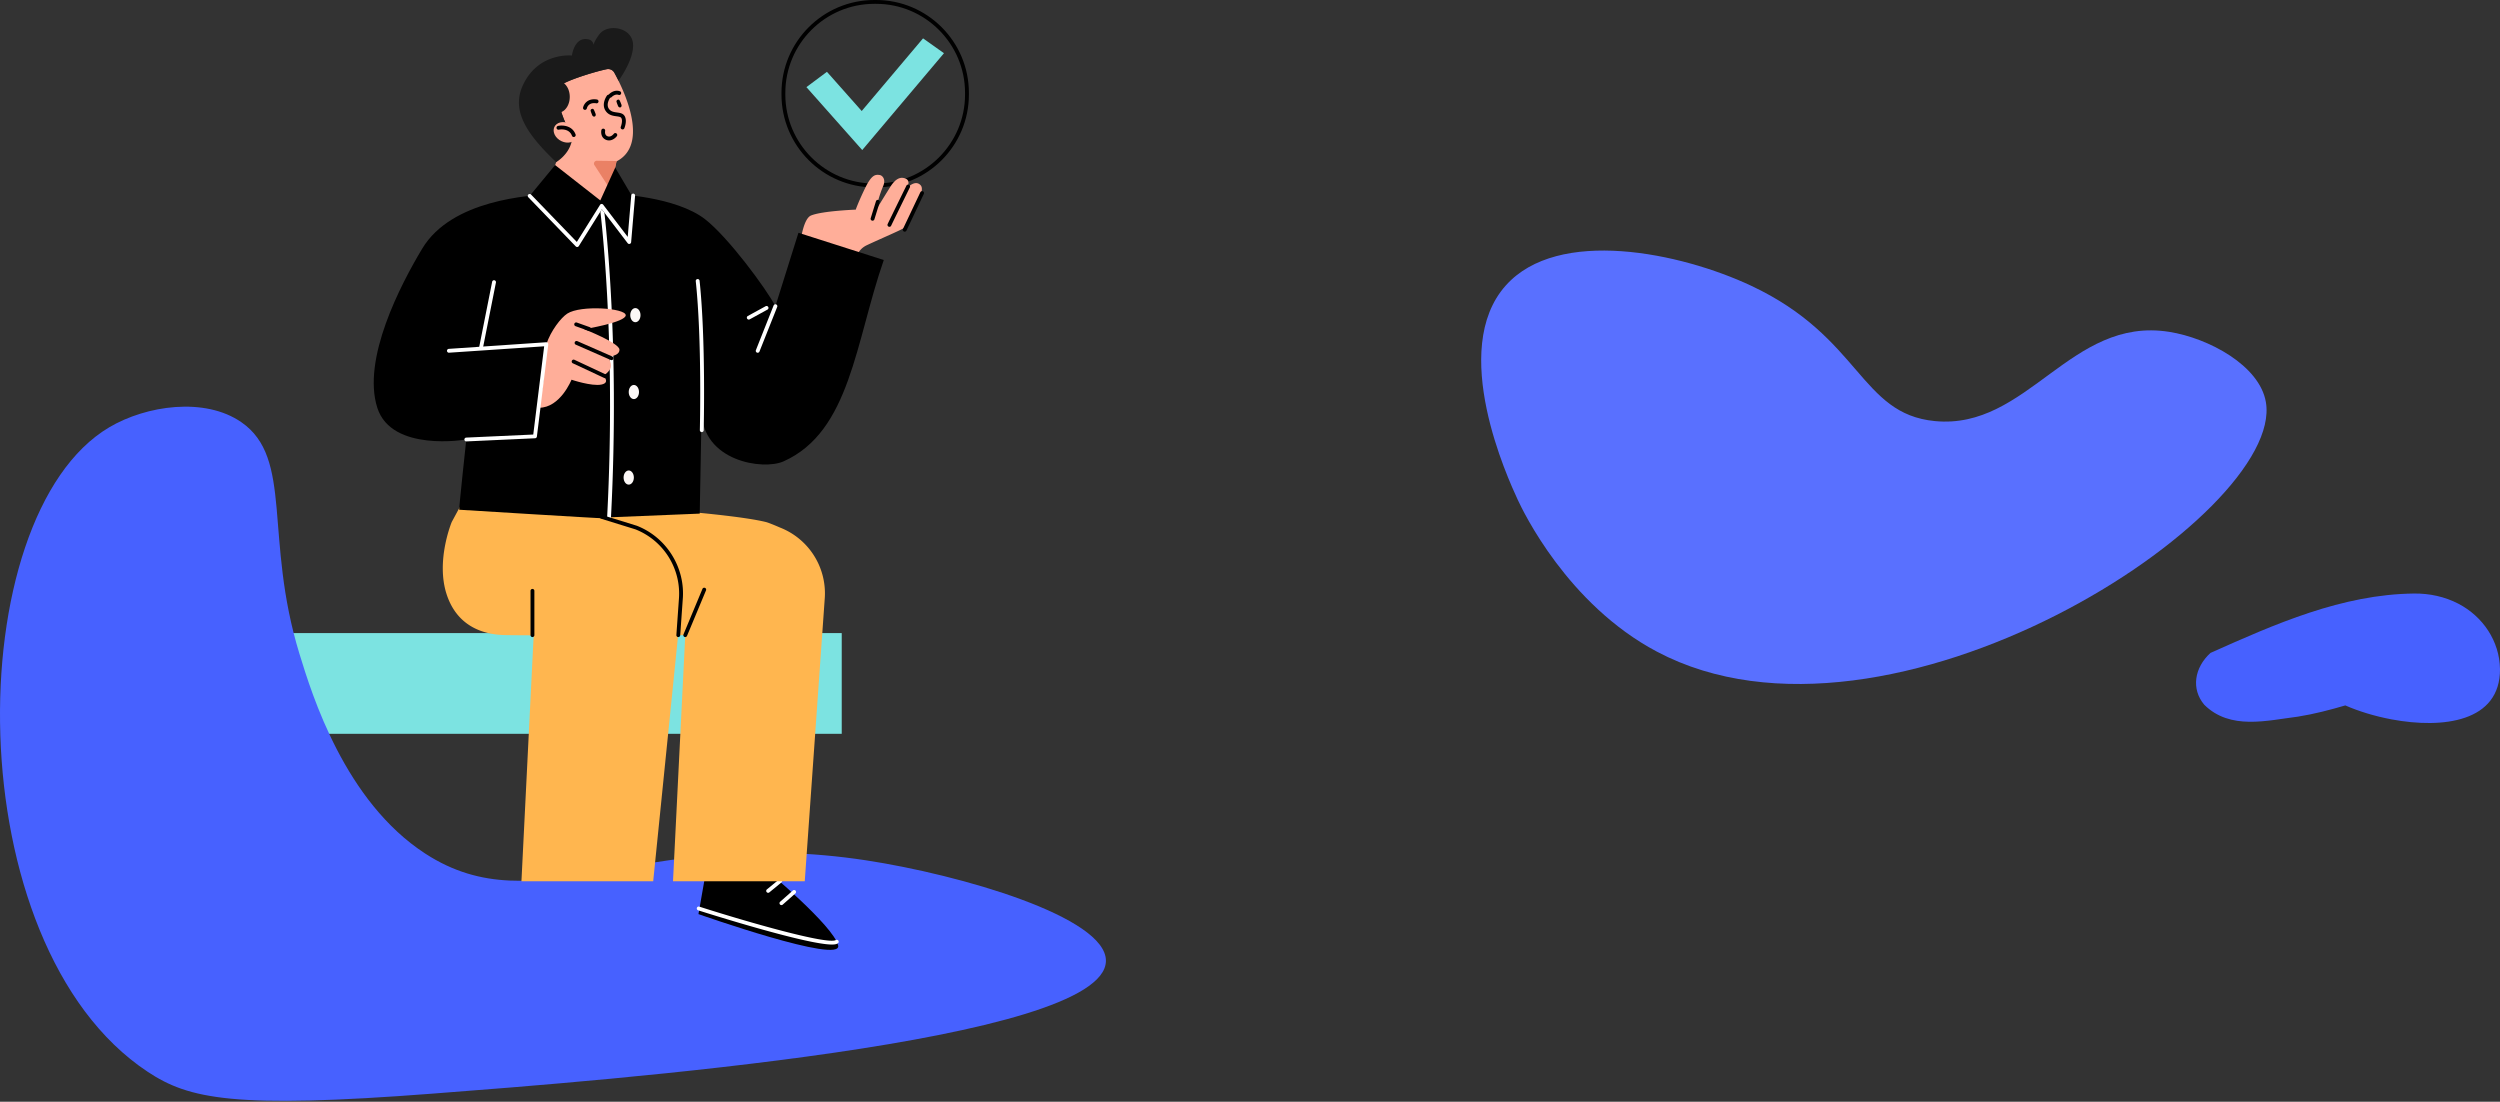 <svg xmlns="http://www.w3.org/2000/svg" width="1307" height="576" fill="none"><rect width="100%" height="100%" fill="#333333" stroke="none"/><path fill="#7CE3E1" d="M100.611 330.981h339.444v52.656H100.611z"/><path fill="#4761FF" d="M126.179 220.725c27.283 18.898 11.732 60.363 30.407 121.199 6.542 21.299 23.65 77.017 65.764 104.347 58.776 38.138 111.329-14.655 230.383 3.498 49.297 7.519 125.74 29.602 125.443 52.63-.55 42.403-260.958 62.368-351.918 69.345-103.896 7.975-127.381 2.931-149.051-11.413C-23.125 493.893-21.181 269.744 57.1 223.398c19.385-11.478 49.968-15.914 69.078-2.673"/><path fill="#000" d="M457.106 97.978h.888c26.766 0 48.544-21.778 48.544-48.546v-.886C506.538 21.777 484.76 0 457.994 0h-.888c-26.769 0-48.544 21.777-48.544 48.546v.886c0 26.768 21.775 48.546 48.544 48.546m.888-95.976c25.658 0 46.531 20.876 46.531 46.533v.886c0 25.657-20.873 46.533-46.531 46.533h-.888c-25.658 0-46.531-20.876-46.531-46.533v-.886c0-25.657 20.873-46.533 46.531-46.533z"/><path fill="#7CE3E1" d="m450.775 78.445-29.18-32.896 10.728-8.006 18.183 20.496 32.065-37.988 10.934 7.768z"/><path fill="#000" d="M400.392 454.601s35.222 29.318 37.783 39.625-73.019-16.332-73.019-16.332l4.323-24.594z"/><path fill="#fff" d="M434.921 493.805c2.005 0 2.632-.36 3.025-.591a1 1 0 0 0 .482-.61 1.008 1.008 0 0 0-1.483-1.136c-4.367 2.511-46.076-9.392-71.343-17.482a1.013 1.013 0 0 0-1.27.656 1.01 1.01 0 0 0 .656 1.269c.165.052 16.66 5.324 33.721 10.082 23.095 6.429 32.288 7.812 36.212 7.812M401.585 466.759a1 1 0 0 0 .638-.231l6.364-5.225a1.008 1.008 0 0 0-.549-1.761 1.01 1.01 0 0 0-.73.207l-6.363 5.225a1.004 1.004 0 0 0 .06 1.602c.17.12.373.183.58.183M408.535 473.189c.246 0 .484-.09.668-.253l6.65-5.885a1.01 1.01 0 0 0 .069-1.405 1.006 1.006 0 0 0-1.403-.102l-6.65 5.885a1.005 1.005 0 0 0 .666 1.76"/><path fill="#FFB64F" fill-rule="evenodd" d="M407.757 275.792s-5.5-2.426-7.425-2.896c-18.701-4.551-76.569-8.115-76.569-8.115l-.099-3.405-79.822-2.681-7.668 14.201s-8.379 20.075-2.722 37.656 20.075 20.972 29.103 21.42c6.482.325 63.881.184 95.701.08l-6.407 128.673h68.88L431.132 313.5a36.937 36.937 0 0 0-23.375-37.708" clip-rule="evenodd"/><path fill="#FFB64F" fill-rule="evenodd" d="m280.807 295.892-8.195 164.836h68.88l16.783-165.749z" clip-rule="evenodd"/><path fill="#FFAE99" d="M480.827 96.397c-3.055-2.418-7.18 2.442-7.513 2.843.306-.371 3.68-4.625-.198-5.995-2.076-.734-4.702-.275-7.667 4.455-4.095 6.518-7.538 12.249-7.538 12.249a63.8 63.8 0 0 1 3.815-12.68c1.589-3.77-.619-5.547-1.689-5.745-2.651-.49-4.515.15-7.854 7.02-3.338 6.87-4.807 11.055-4.807 11.055s-17.507.647-23.375 3.07c-2.343.968-3.891 5.296-4.909 10.142-1.1 5.208-5.794 41.437-8.456 50.661 9.281 3.08 18.623 5.973 28.083 8.461 1.766.465 5.921.825 5.921.825s1.754-34.603 2.615-46.118a10.26 10.26 0 0 1 5.915-8.442c7.425-3.504 19.22-8.451 20.023-9.419 2.508-3.025 6.05-9.518 8.124-16.5 1.18-3.916.561-5.055-.49-5.882"/><path fill="#000" d="M456.168 115.383a1.02 1.02 0 0 0 .963-.707l2.75-8.885a1.01 1.01 0 0 0-.665-1.261 1.007 1.007 0 0 0-1.26.664l-2.75 8.883a1.004 1.004 0 0 0 .662 1.259 1 1 0 0 0 .3.047"/><path fill="#000" fill-rule="evenodd" d="m417.431 121.689-12.045 38.384c-4.859-9.223-24.712-36.129-36.831-45.507-15.381-11.902-46.61-13.112-46.61-13.112s-26.92-.635-33.586-.11c-11.179.885-52.146 2.805-67.651 28.683-11.275 18.802-31.57 57.698-23.452 83.152 7.469 23.422 46.522 16.588 46.522 16.588s-3.965 36.732-3.69 36.719c0 0 75.389 4.675 74.457 4.419-.028 0-.072-.105-.132-.275l51.409-2.112.981-53.532c.383 26.238 32.176 30.973 42.793 26.238 35.011-15.601 37.602-62.618 52.449-105.282z" clip-rule="evenodd"/><path fill="#fff" d="M318.403 271.68a1.01 1.01 0 0 0 1.006-.954c4.994-95.01-3.776-162.548-3.864-163.219a1.004 1.004 0 0 0-1.507-.732 1.01 1.01 0 0 0-.489 1.007c.088.671 8.833 68.038 3.85 162.851a.98.98 0 0 0 .256.726 1 1 0 0 0 .695.33z"/><path fill="#FCF8F7" fill-rule="evenodd" d="M329.486 164.759c0 2.044 1.201 3.699 2.686 3.699s2.687-1.65 2.687-3.699-1.204-3.698-2.687-3.698-2.686 1.655-2.686 3.698" clip-rule="evenodd"/><path fill="#FCF8F7" d="M328.696 253.36c-1.484 0-2.687-1.656-2.687-3.699s1.203-3.699 2.687-3.699 2.687 1.656 2.687 3.699-1.203 3.699-2.687 3.699"/><path fill="#FCF8F7" fill-rule="evenodd" d="M328.696 204.948c0 2.044 1.205 3.699 2.687 3.699s2.687-1.65 2.687-3.699-1.205-3.698-2.687-3.698-2.687 1.658-2.687 3.698" clip-rule="evenodd"/><path fill="#fff" d="M366.886 225.912a1.01 1.01 0 0 0 1.006-.982c0-.468 1.161-47.1-2.148-78.142a1.01 1.01 0 0 0-.369-.676 1.014 1.014 0 0 0-1.114-.101 1.01 1.01 0 0 0-.519.991c3.3 30.908 2.151 77.411 2.137 77.876q-.004.2.067.387.073.186.21.332a1.018 1.018 0 0 0 .705.312zM396.119 184.417a1.01 1.01 0 0 0 .935-.636l9.267-23.336a1.005 1.005 0 0 0-.565-1.308 1.01 1.01 0 0 0-1.308.565l-9.259 23.334a1.007 1.007 0 0 0 .55 1.309q.183.072.38.072M391.452 167.08a1 1 0 0 0 .484-.123l9.303-5.099a1 1 0 0 0 .517-.992 1.018 1.018 0 0 0-.719-.857 1 1 0 0 0-.766.084l-9.301 5.098a1.008 1.008 0 0 0 .484 1.889z"/><path fill="#FFAE99" fill-rule="evenodd" d="m283.813 201.021 1.826-21.073c2.31-7.046 7.659-13.871 10.937-16 7.001-4.554 30.39-2.909 30.558.825s-21.744 7.323-21.744 7.323 18.326 7.151 18.463 10.671-6.083 3.671-6.083 3.671 2.893 4.202.897 6.996c-1.997 2.794-3.523 2.714-3.523 2.714s4.32 3.891-.762 4.906-15.59-2.538-15.59-2.538-5.841 14.658-16.943 14.658z" clip-rule="evenodd"/><path fill="#fff" d="M251.478 182.819a1.01 1.01 0 0 0 .985-.825l6.817-34.334a1.006 1.006 0 0 0-.802-1.137 1.004 1.004 0 0 0-1.175.744l-6.815 34.334a1.01 1.01 0 0 0 .792 1.185q.097.024.198.033"/><path fill="#fff" d="M243.77 230.774h.047l35.915-1.65a1.01 1.01 0 0 0 .954-.883l5.954-48.18a1.01 1.01 0 0 0-.275-.825 1 1 0 0 0-.364-.245 1 1 0 0 0-.434-.066l-50.96 3.459a1.008 1.008 0 0 0 .135 2.011l49.75-3.347-5.701 46.129-35.065 1.6a1.01 1.01 0 0 0-.937 1.026 1.01 1.01 0 0 0 .981.985z"/><path fill="#000" d="M354.612 333.072a1.01 1.01 0 0 0 1.004-.938l1.312-18.562c1.493-16.693-8.382-32.624-24.016-38.718l-.069-.025-17.999-5.563a1.004 1.004 0 0 0-1.259.665 1.006 1.006 0 0 0 .665 1.26l17.963 5.558a36.105 36.105 0 0 1 22.707 36.669L353.609 332a1.01 1.01 0 0 0 .932 1.075zM358.245 333.058a1 1 0 0 0 .93-.621l9.924-23.788a1.004 1.004 0 0 0-1.313-1.317 1 1 0 0 0-.546.544l-9.924 23.799a1 1 0 0 0 .091.946 1 1 0 0 0 .838.448zM278.365 333.058a1.007 1.007 0 0 0 1.007-1.006v-23.186a1.007 1.007 0 0 0-2.013 0v23.186a1.006 1.006 0 0 0 1.006 1.006M310.296 23.502a29 29 0 0 0-1.601 6.311s1.947-3.567 1.601-6.311"/><path fill="#FFAE99" d="M323.372 42.246a100 100 0 0 0-2.186-4.216 3.7 3.7 0 0 0-3.985-1.854c-6.243 1.276-20.328 5.674-23.837 8.273-3.924 2.906-.209 15.705 4.075 23.422.417.75.745 1.548.977 2.376l-4.153 4.65-7.54 21.346 27.835 11.404 3.27-2.822 4.4-20.4c15.452-7.878 6.732-30.783 1.144-42.18"/><path fill="#000" d="M319.054 51.051a1 1 0 0 0 .74-.321c.028-.03 1.711-1.785 3.592-1.13a1.003 1.003 0 0 0 1.302-.612 1 1 0 0 0-.293-1.094 1 1 0 0 0-.346-.195c-3.144-1.1-5.633 1.554-5.734 1.667a1 1 0 0 0-.266.723 1.01 1.01 0 0 0 1.005.962M305.813 57.445a1.01 1.01 0 0 0 .985-.797c.077-.341.858-3.3 4.95-2.643a1 1 0 0 0 1.016-.468 1.01 1.01 0 0 0-.043-1.117 1 1 0 0 0-.657-.403c-4.873-.77-6.858 2.42-7.23 4.216a1.012 1.012 0 0 0 .979 1.212M309.388 59.662c-.192-.509-.418-1.015-.55-1.543-.206-.418.091-.973.517-1.15a.8.8 0 0 1 .207-.043.62.62 0 0 1 .75.225c0 .017.02.039.031.058q.092.1.159.217.359.739.641 1.51c.223.55.443.965.201 1.562a.827.827 0 0 1-1.029.432c-.599-.256-.726-.715-.927-1.268M322.902 54.863q-.315-.758-.55-1.543c-.207-.418.093-.973.517-1.15a.8.8 0 0 1 .206-.043.62.62 0 0 1 .751.222l.03.06a1 1 0 0 1 .16.218q.36.737.64 1.51c.226.55.446.965.201 1.562a.824.824 0 0 1-1.028.429c-.592-.253-.718-.712-.927-1.265M318.389 73.417c1.859 0 3.421-1.323 4.125-2.271a1.007 1.007 0 0 0-1.606-1.213c-.181.237-1.815 2.263-3.671 1.117-1.227-.757-.883-2.533-.869-2.608a1.01 1.01 0 0 0-.782-1.166 1.01 1.01 0 0 0-1.187.751c-.028.132-.66 3.229 1.779 4.736.66.424 1.427.65 2.211.654"/><path fill="#000" d="M325.479 67.67a1 1 0 0 0 .932-.627c.179-.435 1.686-4.332-.052-6.66-.886-1.186-2.365-1.376-3.798-1.582-1.623-.223-3.157-.432-4.177-1.84-1.804-2.475.55-5.775.574-5.819a1.006 1.006 0 0 0-.966-1.59c-.264.04-.501.184-.659.4-.132.184-3.248 4.507-.58 8.192 1.526 2.103 3.748 2.409 5.538 2.65 1.1.152 2.074.276 2.453.793.903 1.204.141 3.85-.197 4.7a1.006 1.006 0 0 0 .932 1.374z"/><path fill="#EA8165" d="M312.342 84.055a1.523 1.523 0 0 0-1.7 2.081l8.413 12.925 3.366-14.886z"/><path fill="#1A1A1A" d="M330.926 22.707c-.863-8.525-12.801-10.175-17.099-5.319-1.626 1.835-3.43 5.058-3.531 6.114-.196-1.543-1.1-2.825-3.507-3.07-6.66-.676-7.796 8.6-7.796 8.6s-17.3-1.884-25.457 15.17c-6.385 13.35 1.375 25.475 17.229 40.56 0 0 6.262-3.576 8.008-10.429.514-2.018-.132-4.298-1.334-6.462a53.6 53.6 0 0 1-3.971-9.284c2.541-1.024 4.4-4.189 4.4-7.94 0-3.025-1.201-5.654-2.994-7.103 4.98-2.615 16.775-6.229 22.335-7.367a3.7 3.7 0 0 1 3.985 1.853c.602 1.1 1.361 2.53 2.186 4.216 2.013-2.858 8.283-12.37 7.546-19.54"/><path fill="#FFAE99" d="M300.847 72.793c-1.733 2.2-5.5 2.368-8.407.382s-3.869-5.379-2.137-7.576 5.5-2.37 8.407-.385 3.869 5.379 2.137 7.579"/><path fill="#000" d="M299.964 71.63q.181 0 .352-.063a1.01 1.01 0 0 0 .591-1.296c-1.741-4.675-6.754-4.95-9.157-4.45a1 1 0 0 0-.784.8 1.02 1.02 0 0 0 .158.755 1 1 0 0 0 .645.421c.13.025.264.024.393-.003.231-.047 5.291-1.026 6.859 3.181a1.01 1.01 0 0 0 .943.655"/><path fill="#000" fill-rule="evenodd" d="m330.924 103.362-9.285-15.735-7.801 17.157-23.618-18.483-13.307 16.118 24.816 25.705 12.818-20.485 14.405 18.901z" clip-rule="evenodd"/><path fill="#000" d="M301.729 129.13a1 1 0 0 0 .127 0 1 1 0 0 0 .729-.465l12.045-19.25 13.522 17.732a1.007 1.007 0 0 0 1.804-.522l1.971-22.55a1.003 1.003 0 0 0-.912-1.114 1.004 1.004 0 0 0-1.092.938l-1.747 19.959-12.828-16.832a1.002 1.002 0 0 0-1.65.077l-12.164 19.437-22.473-21.47a1 1 0 0 0-.727-.308 1 1 0 0 0-.726.311 1.01 1.01 0 0 0-.18 1.131c.059.122.142.232.244.321l23.375 22.325c.184.176.428.276.682.28M308.013 172.998a1.01 1.01 0 0 0 .994-.835 1.005 1.005 0 0 0-.656-1.12l-6.787-2.417a1.004 1.004 0 0 0-1.287.61 1.003 1.003 0 0 0 .611 1.287l6.787 2.418q.164.056.338.057M319.682 188.289a1.008 1.008 0 0 0 .889-1.464 1 1 0 0 0-.485-.461l-18.257-8.014a1.005 1.005 0 0 0-1.327.518 1.005 1.005 0 0 0 .518 1.327l18.268 8.003q.188.085.394.091M316.294 197.699a1.008 1.008 0 0 0 .429-1.925l-16.393-7.664a1.01 1.01 0 0 0-1.354.478 1.012 1.012 0 0 0 .501 1.345l16.39 7.664a1 1 0 0 0 .427.102M464.979 118.581a1 1 0 0 0 .919-.594c.607-1.347 9.685-19.839 9.776-20.023a1.006 1.006 0 1 0-1.807-.888c-.374.762-9.185 18.7-9.804 20.075a1.01 1.01 0 0 0 .071.96 1 1 0 0 0 .845.459zM472.979 121.119a1.011 1.011 0 0 0 .91-.574l9.103-19.196a1.008 1.008 0 0 0-1.821-.863l-9.1 19.195a1.01 1.01 0 0 0 .163 1.108 1.01 1.01 0 0 0 .745.33"/><path fill="#fff" d="M301.729 129.13h.108a1 1 0 0 0 .748-.467l12.045-19.25 13.522 17.734a1.007 1.007 0 0 0 1.804-.522l2.065-24.286a1 1 0 0 0-.22-.753 1 1 0 0 0-1.092-.32 1 1 0 0 0-.349.197 1.02 1.02 0 0 0-.344.706l-1.845 21.678-12.823-16.827a1.004 1.004 0 0 0-1.65.077l-12.136 19.393-23.925-24.778a1 1 0 0 0-.705-.302 1.004 1.004 0 0 0-.745 1.699l24.816 25.705a1 1 0 0 0 .726.316"/><path fill="#4761FF" d="M1226.08 368.805c-7.72 2.27-16.32 4.533-24.77 5.864-8.02.997-16.87 2.79-25.41 2.669-8.54-.122-16.76-2.187-23.52-8.903-6.92-8.197-5.2-19.377 3.26-27.088 33.84-15.126 68.79-30.646 106.48-31.049 7.96-.086 15.97 1.613 23.07 5.296 12.87 6.693 21.58 19.57 21.81 34.182.17 27.691-29.92 31.318-56.61 26.331-8.89-1.663-17.41-4.291-24.26-7.312-.01-.005-.03-.002-.05.01"/><path fill="#5970FF" d="M793.434 261.188c-5.02-10.872-36.198-78.386-6.21-111.946 27.317-30.574 91.312-17.215 128.28.144 57.473 26.972 56.853 66.959 96.026 70.755 48.6 4.714 70.85-54.792 122.45-46.661 20.74 3.268 47.33 17.629 50.62 36.715 10.19 59.013-196.806 194.848-318.393 130.475-46.801-24.801-70.001-73.481-72.773-79.482"/></svg>